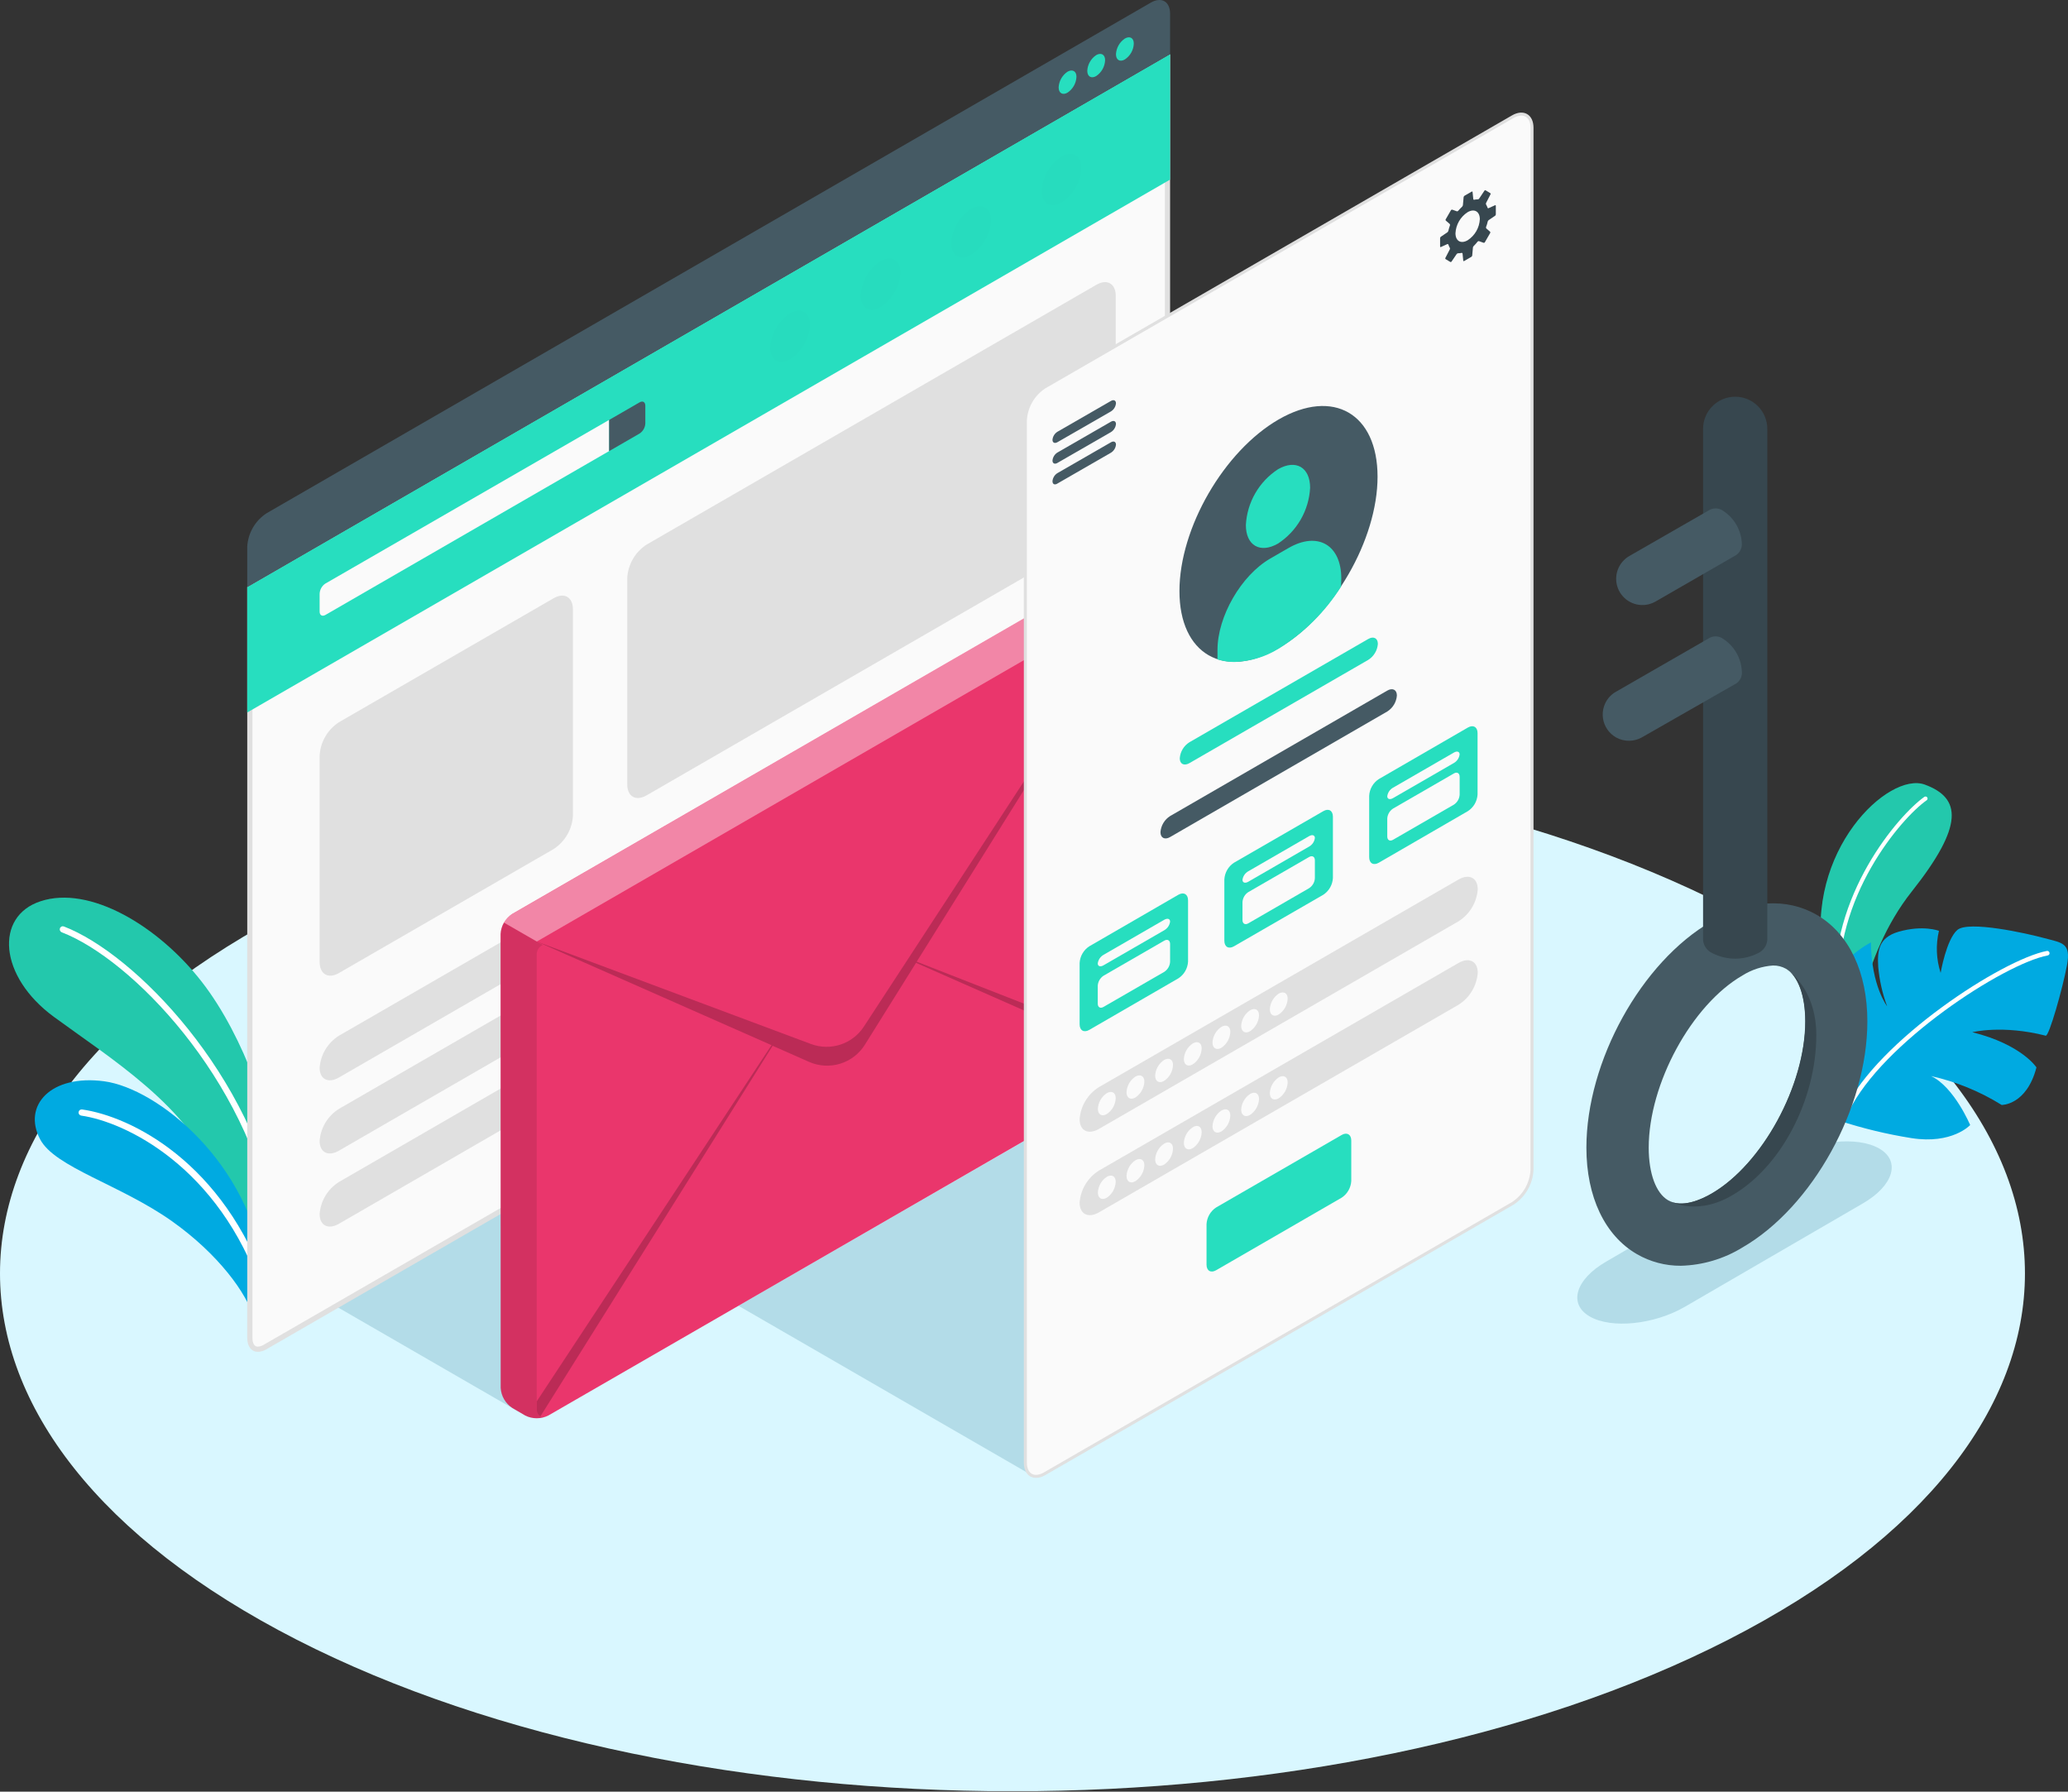 <svg width="800" height="693" viewBox="0 0 800 693" fill="none" xmlns="http://www.w3.org/2000/svg">
<rect x="0" y="0" width="800" height="693" fill="#333333" stroke="none"/>
<g clip-path="url(#clip0)">
<path d="M114.721 634.182C267.683 712.386 515.669 712.386 668.631 634.182C821.593 555.978 821.576 429.107 668.631 350.972C515.686 272.836 267.683 272.767 114.721 350.972C-38.24 429.176 -38.24 555.926 114.721 634.182Z" fill="#D9F7FF"/>
<path d="M614.967 509.189C623.342 514.032 639.817 512.36 651.759 505.467L720.572 465.503C732.514 458.61 735.392 449.08 726.982 444.237C718.573 439.395 702.098 441.049 690.155 447.943L621.394 487.941C609.452 494.834 606.608 504.347 614.967 509.189Z" fill="#B3DCE8"/>
<path d="M200.629 546.051L130.645 505.639L200.629 465.21V546.051Z" fill="#B3DCE8"/>
<path d="M398.483 570.229L285.657 505.053L398.517 439.998L398.483 570.229Z" fill="#B3DCE8"/>
<path d="M105.95 451.51C106.139 435.138 94.696 401.086 77.963 379.63C61.229 358.175 34.708 342.286 15.648 348.61C-2.085 354.435 -0.466 377.648 20.817 393.279C42.1 408.909 74.068 428.59 83.184 455.318L102.589 488.062L105.95 451.51Z" fill="#27DEBF"/>
<path opacity="0.1" d="M105.95 451.51C106.139 435.138 94.696 401.086 77.963 379.63C61.229 358.175 34.708 342.286 15.648 348.61C-2.085 354.435 -0.466 377.648 20.817 393.279C42.1 408.909 74.068 428.59 83.184 455.318L102.589 488.062L105.95 451.51Z" fill="black"/>
<path d="M106.846 473.913C106.587 473.891 106.342 473.785 106.149 473.611C105.956 473.436 105.825 473.204 105.777 472.948C95.437 416.923 50.821 370.945 23.868 360.588C23.575 360.469 23.34 360.24 23.215 359.95C23.089 359.659 23.082 359.332 23.196 359.037C23.249 358.889 23.332 358.754 23.439 358.639C23.545 358.524 23.674 358.432 23.817 358.368C23.96 358.303 24.114 358.268 24.271 358.265C24.428 358.261 24.584 358.289 24.73 358.347C52.182 368.911 97.678 415.648 108.138 472.517C108.168 472.671 108.166 472.83 108.134 472.983C108.101 473.137 108.038 473.282 107.948 473.411C107.857 473.539 107.743 473.649 107.61 473.732C107.477 473.815 107.328 473.871 107.173 473.896C107.067 473.927 106.955 473.933 106.846 473.913Z" fill="white"/>
<path d="M98.109 509.655C95.593 500.418 84.529 485.097 66.503 472.327C46.53 458.196 21.18 451.51 15.51 440.636C8.617 427.59 19.698 415.458 40.326 418.232C60.954 421.007 96.885 449.786 102.176 492.215L98.109 509.655Z" fill="#00AAE1"/>
<path d="M102.227 500.039C101.997 500.017 101.779 499.929 101.598 499.785C101.418 499.641 101.283 499.448 101.21 499.229C84.649 451.148 48.304 433.898 31.416 431.502C31.101 431.455 30.817 431.286 30.627 431.031C30.437 430.776 30.355 430.456 30.399 430.141C30.42 429.984 30.472 429.833 30.552 429.696C30.633 429.56 30.739 429.441 30.866 429.346C30.993 429.252 31.137 429.183 31.291 429.145C31.444 429.107 31.604 429.1 31.76 429.124C50.441 431.778 86.562 449.373 103.468 498.453C103.519 498.601 103.541 498.758 103.532 498.915C103.522 499.072 103.482 499.225 103.413 499.366C103.344 499.507 103.248 499.633 103.13 499.736C103.012 499.84 102.875 499.919 102.727 499.97C102.569 500.034 102.397 500.058 102.227 500.039Z" fill="white"/>
<path d="M716.902 404.98C716.902 404.98 719.194 370.514 739.546 344.836C759.899 319.159 758.641 308.647 744.613 303.477C730.585 298.307 698.066 329.154 705.321 370.514C712.576 411.873 716.902 404.98 716.902 404.98Z" fill="#27DEBF"/>
<path opacity="0.1" d="M716.902 404.98C716.902 404.98 719.194 370.514 739.546 344.836C759.899 319.159 758.641 308.647 744.613 303.477C730.585 298.307 698.066 329.154 705.321 370.514C712.576 411.873 716.902 404.98 716.902 404.98Z" fill="black"/>
<path d="M710.749 385.231C710.545 385.231 710.348 385.152 710.201 385.011C710.053 384.87 709.965 384.677 709.956 384.473C707.578 346.456 734.428 315.281 744.423 308.216C744.509 308.156 744.606 308.113 744.708 308.091C744.811 308.068 744.916 308.066 745.02 308.085C745.123 308.103 745.221 308.142 745.31 308.198C745.398 308.255 745.474 308.328 745.534 308.414C745.594 308.5 745.637 308.597 745.659 308.699C745.682 308.802 745.684 308.908 745.666 309.011C745.647 309.114 745.609 309.213 745.552 309.301C745.496 309.389 745.422 309.466 745.336 309.526C735.496 316.419 709.147 347.042 711.507 384.387C711.517 384.599 711.443 384.806 711.301 384.964C711.159 385.122 710.961 385.218 710.749 385.231Z" fill="white"/>
<path d="M711.439 433.449C720.58 436.439 729.944 438.698 739.443 440.205C755.211 442.686 762.156 435.155 762.156 435.155C762.156 435.155 755.952 420.386 747.008 416.199C756.683 418.362 765.923 422.143 774.34 427.383C774.34 427.383 783.973 427.521 787.799 412.856C787.799 412.856 782.095 404.015 762.983 399.241C762.983 399.241 774.615 396.312 791.366 400.585C792.624 401.085 797.984 382.111 799.603 373.34C801.223 364.568 797.708 364.723 790.884 362.862C784.059 361.001 761.449 355.969 757.175 359.708C752.902 363.448 750.73 376.304 750.73 376.304C749.026 371.043 748.8 365.416 750.075 360.036C750.075 360.036 743.94 357.64 734.41 360.398C726.604 362.672 726.225 367.98 726.587 373.977C727.048 379.187 728.207 384.311 730.033 389.212C730.033 389.212 723.95 381.422 723.76 364.516C723.76 364.516 707.803 372.444 705.08 388.298C703.529 396.915 701.392 422.075 711.439 433.449Z" fill="#00AAE1"/>
<path d="M714.454 430.382C714.622 430.38 714.786 430.331 714.926 430.239C715.067 430.148 715.178 430.018 715.247 429.865C727.965 403.464 775.219 372.771 792.159 369.549C792.387 369.503 792.588 369.368 792.718 369.174C792.847 368.98 792.894 368.743 792.848 368.515C792.802 368.285 792.668 368.083 792.475 367.951C792.282 367.819 792.045 367.767 791.814 367.808C774.581 371.151 726.569 402.274 713.644 429.175C713.548 429.386 713.538 429.626 713.615 429.845C713.692 430.063 713.851 430.243 714.058 430.347C714.185 430.39 714.321 430.402 714.454 430.382Z" fill="white"/>
<path d="M99.781 521.856C97.816 521.856 96.644 520.236 96.644 517.548V227.668L451.648 22.713V311.421C451.527 313.832 450.84 316.18 449.642 318.276C448.445 320.372 446.77 322.156 444.755 323.485L102.607 520.977C101.754 521.504 100.782 521.807 99.781 521.856Z" fill="#FAFAFA"/>
<path d="M450.631 24.454V311.421C450.49 313.656 449.835 315.828 448.717 317.768C447.6 319.708 446.049 321.363 444.186 322.606L102.09 520.098C101.393 520.549 100.591 520.81 99.763 520.856C97.868 520.856 97.661 518.53 97.661 517.548V228.237L450.631 24.454ZM452.648 21.007L95.644 227.082V517.548C95.644 520.908 97.368 522.873 99.763 522.873C100.947 522.827 102.098 522.476 103.107 521.856L445.186 324.346C447.357 322.929 449.164 321.021 450.46 318.775C451.757 316.53 452.506 314.01 452.648 311.421V20.956V21.007Z" fill="#E0E0E0"/>
<path d="M95.644 227.082V275.576L452.648 69.467V20.956L95.644 227.082Z" fill="#27DEBF"/>
<path d="M123.648 229.667V236.56C123.648 237.973 124.648 238.559 125.889 237.853L235.647 174.469V162.406L125.803 225.755C125.164 226.194 124.636 226.777 124.262 227.456C123.888 228.135 123.678 228.892 123.648 229.667Z" fill="#FAFAFA"/>
<path d="M247.401 155.633C248.641 154.909 249.641 155.495 249.641 156.925V163.819C249.6 164.596 249.376 165.353 248.986 166.027C248.597 166.7 248.054 167.273 247.401 167.696L235.647 174.486V162.423L247.401 155.633Z" fill="#455A64"/>
<path d="M95.644 211.451C95.786 208.862 96.535 206.343 97.832 204.098C99.128 201.852 100.935 199.944 103.107 198.527L445.186 1.017C449.304 -1.361 452.648 0.569 452.648 5.325V20.956L95.644 227.082V211.451Z" fill="#455A64"/>
<path d="M412.977 27.728C411.969 28.401 411.133 29.299 410.535 30.353C409.936 31.406 409.592 32.584 409.53 33.794C409.53 36.035 411.098 36.931 412.977 35.828C413.984 35.155 414.821 34.256 415.419 33.203C416.018 32.15 416.361 30.971 416.424 29.762C416.475 27.573 414.907 26.625 412.977 27.728Z" fill="#27DEBF"/>
<path d="M424.058 21.317C423.05 21.99 422.214 22.889 421.616 23.942C421.017 24.995 420.673 26.174 420.611 27.383C420.611 29.624 422.18 30.52 424.058 29.417C425.065 28.744 425.902 27.846 426.5 26.792C427.099 25.739 427.443 24.561 427.505 23.351C427.556 21.11 425.988 20.214 424.058 21.317Z" fill="#27DEBF"/>
<path d="M435.156 14.907C434.149 15.579 433.312 16.478 432.714 17.532C432.115 18.585 431.772 19.763 431.709 20.973C431.709 23.213 433.278 24.11 435.156 22.989C436.165 22.322 437.003 21.427 437.602 20.377C438.201 19.326 438.543 18.148 438.603 16.941C438.654 14.7 437.086 13.787 435.156 14.907Z" fill="#27DEBF"/>
<g opacity="0.1">
<path opacity="0.1" d="M340.649 101.038C338.423 102.492 336.57 104.449 335.241 106.751C333.912 109.054 333.143 111.636 332.997 114.291C332.997 119.185 336.444 121.184 340.649 118.72C342.874 117.266 344.727 115.309 346.056 113.007C347.385 110.704 348.154 108.122 348.3 105.467C348.3 100.59 344.871 98.609 340.649 101.038Z" fill="black"/>
<path opacity="0.1" d="M305.648 121.253C303.42 122.704 301.567 124.661 300.237 126.963C298.908 129.266 298.14 131.85 297.997 134.505C297.997 139.382 301.443 141.398 305.648 138.917C307.876 137.465 309.73 135.508 311.059 133.206C312.389 130.903 313.156 128.319 313.3 125.664C313.3 120.787 309.87 118.805 305.648 121.253Z" fill="black"/>
<path opacity="0.1" d="M375.684 80.841C373.456 82.293 371.602 84.249 370.273 86.552C368.943 88.855 368.176 91.438 368.032 94.093C368.032 98.97 371.479 100.987 375.684 98.505C377.911 97.053 379.765 95.097 381.095 92.794C382.424 90.492 383.192 87.908 383.335 85.253C383.301 80.376 379.871 78.394 375.684 80.841Z" fill="black"/>
<path opacity="0.1" d="M410.65 60.592C408.422 62.044 406.569 64 405.239 66.303C403.91 68.606 403.142 71.189 402.999 73.844C402.999 78.721 406.445 80.738 410.65 78.256C412.878 76.804 414.732 74.848 416.061 72.545C417.391 70.243 418.158 67.659 418.302 65.004C418.302 60.127 414.872 58.145 410.65 60.592Z" fill="black"/>
</g>
<path d="M131.11 279.35L214.174 231.39C218.31 229.012 221.636 230.942 221.636 235.699V315.471C221.499 318.061 220.752 320.582 219.455 322.828C218.158 325.074 216.349 326.982 214.174 328.396L131.11 376.356C126.992 378.734 123.648 376.804 123.648 372.048V292.275C123.787 289.686 124.535 287.165 125.832 284.919C127.129 282.673 128.937 280.765 131.11 279.35Z" fill="#E0E0E0"/>
<path d="M250.106 210.659L424.161 110.137C428.28 107.759 431.623 109.689 431.623 114.446V194.218C431.482 196.807 430.733 199.326 429.436 201.572C428.14 203.817 426.333 205.726 424.161 207.143L250.106 307.647C245.97 310.025 242.644 308.095 242.644 303.339V223.584C242.783 220.994 243.531 218.474 244.828 216.228C246.124 213.982 247.933 212.074 250.106 210.659Z" fill="#E0E0E0"/>
<path d="M131.11 400.603L263.186 324.346C267.304 321.968 270.648 323.657 270.648 328.12C270.464 330.626 269.692 333.054 268.396 335.206C267.099 337.359 265.315 339.176 263.186 340.511L131.11 416.768C126.992 419.146 123.648 417.457 123.648 412.994C123.833 410.488 124.604 408.06 125.9 405.908C127.197 403.755 128.982 401.938 131.11 400.603Z" fill="#E0E0E0"/>
<path d="M131.11 428.9L263.186 352.643C267.304 350.265 270.648 351.954 270.648 356.417C270.464 358.923 269.692 361.351 268.396 363.503C267.099 365.656 265.315 367.473 263.186 368.808L131.11 445.065C126.992 447.443 123.648 445.754 123.648 441.291C123.833 438.785 124.604 436.357 125.9 434.205C127.197 432.052 128.982 430.235 131.11 428.9Z" fill="#E0E0E0"/>
<path d="M131.11 457.18L263.186 380.854C267.304 378.476 270.648 380.165 270.648 384.628C270.464 387.134 269.692 389.562 268.396 391.714C267.099 393.867 265.315 395.684 263.186 397.019L131.11 473.345C126.992 475.723 123.648 474.034 123.648 469.571C123.833 467.065 124.604 464.637 125.9 462.485C127.197 460.332 128.982 458.515 131.11 457.18Z" fill="#E0E0E0"/>
<path d="M193.649 361.26C193.732 359.707 194.179 358.196 194.954 356.849C195.73 355.501 196.812 354.356 198.113 353.505L427.177 221.257C428.564 220.56 430.096 220.197 431.649 220.197C433.202 220.197 434.733 220.56 436.121 221.257L441.17 224.187C442.477 225.033 443.565 226.177 444.344 227.525C445.123 228.873 445.571 230.387 445.651 231.942V407.496C445.574 409.062 445.129 410.586 444.35 411.946C443.571 413.306 442.481 414.462 441.17 415.32L212.123 547.499C210.733 548.196 209.198 548.559 207.643 548.559C206.087 548.559 204.553 548.196 203.162 547.499L198.182 544.569C196.88 543.717 195.797 542.572 195.019 541.225C194.241 539.878 193.789 538.367 193.701 536.814L193.649 361.26Z" fill="#EA366C"/>
<path opacity="0.4" d="M194.942 356.848L207.66 364.172L444.341 227.478C443.582 226.115 442.491 224.965 441.17 224.135L436.121 221.24C434.738 220.527 433.205 220.154 431.649 220.154C430.093 220.154 428.559 220.527 427.177 221.24L198.182 353.505C196.832 354.322 195.716 355.473 194.942 356.848Z" fill="white"/>
<path opacity="0.1" d="M193.632 361.26V536.832C193.724 538.39 194.184 539.903 194.975 541.249C195.766 542.594 196.865 543.732 198.182 544.569L203.214 547.499C203.612 547.717 204.027 547.901 204.455 548.051C205.054 548.254 205.671 548.399 206.299 548.481C207.448 548.616 208.611 548.569 209.745 548.344L210.607 548.119L211.141 547.895C210.805 548.047 210.441 548.125 210.073 548.125C209.704 548.125 209.34 548.047 209.004 547.895C208.526 547.579 208.144 547.136 207.9 546.616C207.657 546.096 207.562 545.519 207.626 544.949V369.342C207.579 368.546 207.777 367.754 208.193 367.074C208.608 366.393 209.222 365.856 209.952 365.534L207.626 364.172L194.908 356.848C194.121 358.189 193.682 359.706 193.632 361.26Z" fill="black"/>
<path opacity="0.2" d="M207.66 364.172L313.73 403.808C317.398 405.176 321.422 405.253 325.14 404.028C328.858 402.804 332.049 400.35 334.186 397.07L351.23 370.979L445.185 227.03L354.625 371.962L445.651 407.583C445.565 409.163 445.085 410.698 444.255 412.046L354.366 372.41L334.565 404.101C332.366 407.615 328.974 410.218 325.011 411.433C321.048 412.649 316.78 412.395 312.989 410.719L298.892 404.498L209.038 547.861C208.56 547.544 208.178 547.101 207.935 546.581C207.691 546.061 207.596 545.484 207.66 544.914V541.984L298.462 404.257L207.66 364.172Z" fill="black"/>
<path d="M396.657 162.613V565.714C396.657 570.471 399.983 572.401 404.119 570.023L585.188 465.469C587.362 464.055 589.171 462.147 590.468 459.901C591.765 457.655 592.513 455.134 592.65 452.544V49.459C592.65 44.703 589.324 42.773 585.188 45.151L404.119 149.688C401.944 151.102 400.135 153.009 398.838 155.256C397.542 157.502 396.794 160.023 396.657 162.613Z" fill="#FAFAFA" stroke="#E0E0E0" stroke-width="1.17" stroke-miterlimit="10"/>
<path d="M407.152 170.126C407.204 169.489 407.406 168.872 407.742 168.327C408.077 167.782 408.536 167.324 409.082 166.99L429.762 155.082C430.83 154.461 431.709 154.875 431.709 155.978C431.654 156.619 431.448 157.238 431.11 157.786C430.772 158.334 430.31 158.795 429.762 159.132L409.082 171.022C408.014 171.643 407.152 171.246 407.152 170.126Z" fill="#455A64"/>
<path d="M407.152 178.157C407.204 177.519 407.406 176.903 407.742 176.358C408.077 175.813 408.536 175.354 409.082 175.02L429.762 163.112C430.83 162.492 431.709 162.888 431.709 164.008C431.649 164.655 431.437 165.278 431.089 165.826C430.742 166.374 430.269 166.832 429.71 167.162L409.03 179.07C408.014 179.673 407.152 179.225 407.152 178.157Z" fill="#455A64"/>
<path d="M407.152 186.119C407.203 185.481 407.404 184.864 407.74 184.318C408.075 183.773 408.535 183.315 409.082 182.982L429.762 171.074C430.83 170.454 431.709 170.85 431.709 171.97C431.652 172.609 431.447 173.225 431.108 173.77C430.77 174.315 430.309 174.772 429.762 175.107L409.082 187.015C408.014 187.704 407.152 187.308 407.152 186.119Z" fill="#455A64"/>
<path d="M578.656 82.823V79.6C578.656 79.411 578.519 79.324 578.329 79.393L575.865 80.513C575.826 80.537 575.783 80.55 575.738 80.552C575.693 80.555 575.649 80.546 575.608 80.528C575.567 80.509 575.532 80.481 575.504 80.445C575.477 80.41 575.459 80.368 575.451 80.324C575.307 79.897 575.116 79.486 574.882 79.1C574.84 79.005 574.818 78.903 574.818 78.799C574.818 78.695 574.84 78.592 574.882 78.497L576.606 75.154C576.645 75.071 576.653 74.975 576.628 74.887C576.603 74.798 576.546 74.721 576.468 74.671L574.745 73.638C574.704 73.612 574.659 73.596 574.611 73.588C574.564 73.581 574.516 73.582 574.469 73.594C574.423 73.605 574.379 73.625 574.341 73.653C574.302 73.682 574.269 73.717 574.245 73.758L572.177 76.86C572.113 76.94 572.031 77.005 571.939 77.05C571.846 77.094 571.745 77.118 571.643 77.119C571.19 77.106 570.738 77.152 570.298 77.256C570.257 77.266 570.215 77.268 570.173 77.26C570.132 77.252 570.092 77.235 570.058 77.21C570.024 77.186 569.995 77.154 569.974 77.117C569.953 77.081 569.94 77.04 569.936 76.998L569.661 74.292C569.665 74.251 569.656 74.209 569.636 74.173C569.615 74.136 569.585 74.107 569.547 74.088C569.51 74.07 569.468 74.063 569.427 74.068C569.386 74.074 569.347 74.092 569.316 74.12L566.524 75.723C566.438 75.783 566.365 75.859 566.309 75.948C566.252 76.037 566.214 76.136 566.197 76.24L565.921 79.342C565.884 79.562 565.782 79.766 565.628 79.928C565.081 80.444 564.563 80.99 564.077 81.565C564.013 81.641 563.929 81.696 563.834 81.724C563.738 81.751 563.637 81.75 563.543 81.72L561.82 81.099C561.729 81.069 561.631 81.069 561.54 81.1C561.45 81.131 561.372 81.192 561.32 81.272L559.269 84.822C559.217 84.906 559.197 85.007 559.213 85.105C559.228 85.203 559.279 85.292 559.355 85.356L560.786 86.597C560.86 86.665 560.913 86.754 560.937 86.852C560.962 86.95 560.957 87.053 560.923 87.148C560.666 87.852 560.453 88.572 560.286 89.302C560.22 89.517 560.094 89.708 559.924 89.854L557.373 91.577C557.29 91.643 557.222 91.727 557.174 91.822C557.126 91.917 557.1 92.022 557.098 92.129V95.334C557.098 95.524 557.236 95.627 557.408 95.541L559.889 94.421C559.929 94.404 559.971 94.396 560.014 94.397C560.057 94.398 560.099 94.407 560.138 94.425C560.176 94.443 560.211 94.469 560.24 94.501C560.268 94.532 560.29 94.57 560.303 94.61C560.438 95.044 560.623 95.46 560.855 95.851C560.902 95.945 560.926 96.048 560.926 96.153C560.926 96.257 560.902 96.361 560.855 96.454L559.131 99.78C559.093 99.866 559.088 99.962 559.116 100.051C559.145 100.14 559.205 100.216 559.286 100.263L561.01 101.297C561.091 101.345 561.187 101.361 561.279 101.342C561.372 101.323 561.454 101.27 561.509 101.193L563.526 98.229C563.594 98.148 563.678 98.082 563.773 98.034C563.868 97.987 563.971 97.959 564.077 97.954C564.529 97.964 564.981 97.918 565.421 97.816C565.463 97.808 565.507 97.81 565.548 97.82C565.59 97.83 565.628 97.849 565.662 97.874C565.696 97.9 565.725 97.933 565.745 97.97C565.766 98.008 565.779 98.049 565.783 98.091L566.059 100.797C566.058 100.835 566.068 100.873 566.088 100.906C566.107 100.939 566.135 100.966 566.169 100.984C566.203 101.002 566.242 101.01 566.28 101.008C566.318 101.005 566.355 100.992 566.386 100.969L569.178 99.349C569.27 99.294 569.349 99.219 569.409 99.13C569.468 99.04 569.507 98.939 569.523 98.832L569.799 95.73C569.825 95.512 569.929 95.31 570.092 95.162C570.64 94.622 571.153 94.046 571.625 93.438C571.692 93.361 571.779 93.305 571.878 93.278C571.976 93.25 572.08 93.252 572.177 93.283L573.9 93.904C573.993 93.933 574.092 93.93 574.183 93.896C574.274 93.861 574.35 93.797 574.4 93.714L576.451 90.164C576.508 90.087 576.539 89.993 576.539 89.897C576.539 89.801 576.508 89.707 576.451 89.63L575.02 88.406C574.946 88.334 574.893 88.243 574.866 88.143C574.839 88.043 574.838 87.938 574.865 87.838C575.141 87.138 575.36 86.418 575.52 85.683C575.576 85.469 575.704 85.281 575.882 85.149L578.415 83.426C578.499 83.35 578.564 83.257 578.605 83.152C578.647 83.048 578.665 82.935 578.656 82.823ZM567.748 92.939C565.146 94.438 563.043 93.232 563.043 90.216C563.126 88.582 563.596 86.991 564.414 85.574C565.232 84.157 566.375 82.954 567.748 82.064C570.35 80.565 572.47 81.789 572.47 84.787C572.384 86.423 571.912 88.015 571.091 89.432C570.27 90.849 569.124 92.051 567.748 92.939Z" fill="#37474F"/>
<path d="M494.593 162.268C515.738 150.049 532.902 159.958 532.902 184.378C532.902 208.797 515.669 238.525 494.593 250.743C473.517 262.961 456.266 253.052 456.266 228.616C456.266 204.179 473.499 174.486 494.593 162.268Z" fill="#455A64"/>
<path d="M494.387 181.5C501.28 177.536 506.812 180.742 506.812 188.669C506.586 192.99 505.343 197.196 503.184 200.946C501.025 204.695 498.01 207.881 494.387 210.245C487.493 214.209 481.961 211.003 481.961 203.076C482.187 198.755 483.43 194.549 485.589 190.8C487.748 187.05 490.763 183.864 494.387 181.5Z" fill="#27DEBF"/>
<path d="M518.874 223.756C518.874 210.728 509.741 205.454 498.453 211.968L491.405 216.035C480.134 222.55 470.983 238.439 470.983 251.398V255.051C473.111 255.732 475.333 256.069 477.566 256.051C483.62 255.86 489.517 254.076 494.662 250.881C504.423 244.83 512.674 236.631 518.788 226.91L518.874 223.756Z" fill="#27DEBF"/>
<path d="M460.127 287.088L529.284 247.159C531.352 245.97 533.023 246.814 533.023 249.054C532.93 250.307 532.542 251.52 531.893 252.595C531.243 253.669 530.349 254.576 529.284 255.241L460.127 295.17C458.059 296.36 456.387 295.515 456.387 293.292C456.478 292.037 456.864 290.82 457.514 289.742C458.164 288.664 459.059 287.755 460.127 287.088Z" fill="#27DEBF"/>
<path d="M452.648 315.644L536.66 267.115C538.71 265.926 540.382 266.77 540.382 269.01C540.289 270.261 539.904 271.472 539.257 272.547C538.611 273.621 537.721 274.529 536.66 275.197L452.648 323.76C450.597 324.949 448.925 324.105 448.925 321.865C449.016 320.609 449.4 319.392 450.046 318.311C450.693 317.231 451.584 316.317 452.648 315.644Z" fill="#455A64"/>
<path d="M538.899 306.234L562.423 292.654C563.646 291.948 564.663 292.275 564.663 293.378C564.569 294.067 564.318 294.725 563.929 295.301C563.541 295.878 563.026 296.358 562.423 296.704L538.899 310.284C537.659 310.991 536.659 310.663 536.659 309.56C536.75 308.87 536.999 308.211 537.388 307.634C537.777 307.057 538.294 306.577 538.899 306.234Z" fill="#37474F"/>
<path d="M421.387 366.016L455.853 346.077C457.921 344.888 459.593 345.853 459.593 348.232V371.944C459.522 373.24 459.147 374.501 458.497 375.624C457.847 376.747 456.941 377.7 455.853 378.407L421.387 398.346C419.319 399.535 417.647 398.57 417.647 396.192V372.479C417.717 371.183 418.093 369.922 418.743 368.799C419.392 367.676 420.298 366.723 421.387 366.016Z" fill="#27DEBF"/>
<path d="M426.884 369.325L450.407 355.745C451.648 355.039 452.647 355.366 452.647 356.469C452.557 357.159 452.307 357.818 451.918 358.396C451.53 358.973 451.012 359.452 450.407 359.795L426.884 373.375C425.66 374.081 424.661 373.754 424.661 372.634C424.755 371.949 425.004 371.295 425.389 370.722C425.774 370.148 426.286 369.671 426.884 369.325Z" fill="#FAFAFA"/>
<path d="M424.661 381.285V388.178C424.661 389.608 425.66 390.177 426.884 389.47L450.407 375.891C451.057 375.464 451.599 374.891 451.988 374.218C452.377 373.545 452.603 372.79 452.647 372.013V365.12C452.647 363.69 451.648 363.121 450.407 363.827L426.884 377.407C426.237 377.836 425.699 378.409 425.313 379.083C424.927 379.756 424.704 380.51 424.661 381.285Z" fill="#FAFAFA"/>
<path d="M477.36 333.687L511.912 313.748C513.963 312.541 515.634 313.507 515.634 315.902V339.615C515.563 340.908 515.189 342.167 514.543 343.289C513.896 344.412 512.995 345.367 511.912 346.077L477.36 366.016C475.309 367.205 473.637 366.24 473.637 363.862V340.149C473.708 338.856 474.082 337.597 474.729 336.475C475.375 335.352 476.276 334.397 477.36 333.687Z" fill="#27DEBF"/>
<path d="M482.892 336.996L506.415 323.416C507.656 322.692 508.655 323.019 508.655 324.14C508.566 324.828 508.317 325.485 507.928 326.06C507.539 326.634 507.021 327.11 506.415 327.448L482.892 341.045C481.651 341.752 480.651 341.424 480.651 340.304C480.743 339.617 480.993 338.96 481.382 338.386C481.771 337.812 482.288 337.336 482.892 336.996Z" fill="#FAFAFA"/>
<path d="M480.651 348.955V355.849C480.651 357.262 481.651 357.848 482.892 357.141L506.415 343.544C507.068 343.121 507.612 342.548 508.001 341.874C508.39 341.2 508.615 340.444 508.655 339.667V332.773C508.655 331.343 507.656 330.774 506.415 331.481L482.892 345.061C482.236 345.486 481.691 346.061 481.302 346.738C480.912 347.415 480.689 348.175 480.651 348.955Z" fill="#FAFAFA"/>
<path d="M533.385 301.34L567.851 281.401C569.919 280.212 571.591 281.177 571.591 283.555V307.268C571.523 308.564 571.149 309.826 570.499 310.95C569.849 312.073 568.941 313.026 567.851 313.731L533.385 333.687C531.317 334.876 529.663 333.911 529.663 331.533V307.802C529.73 306.508 530.102 305.248 530.749 304.125C531.396 303.002 532.299 302.047 533.385 301.34Z" fill="#27DEBF"/>
<path d="M538.899 304.666L562.423 291.086C563.646 290.362 564.646 290.69 564.646 291.81C564.557 292.496 564.31 293.152 563.924 293.726C563.539 294.301 563.024 294.777 562.423 295.119L538.899 308.699C537.659 309.422 536.659 309.095 536.659 307.975C536.749 307.287 536.998 306.629 537.387 306.054C537.776 305.48 538.294 305.004 538.899 304.666Z" fill="#FAFAFA"/>
<path d="M536.659 316.626V323.519C536.659 324.949 537.659 325.535 538.899 324.812L562.423 311.232C563.074 310.806 563.616 310.234 564.005 309.56C564.394 308.887 564.62 308.131 564.663 307.354V300.461C564.663 299.031 563.646 298.445 562.423 299.169L538.899 312.748C538.246 313.172 537.703 313.744 537.314 314.418C536.924 315.092 536.7 315.848 536.659 316.626Z" fill="#FAFAFA"/>
<path d="M425.109 420.49L564.198 340.201C568.317 337.823 571.66 339.511 571.66 343.975C571.476 346.481 570.705 348.908 569.408 351.061C568.112 353.214 566.327 355.031 564.198 356.366L425.109 436.655C420.99 439.033 417.647 437.344 417.647 432.881C417.831 430.375 418.603 427.947 419.899 425.795C421.195 423.642 422.98 421.825 425.109 420.49Z" fill="#E0E0E0"/>
<path d="M425.109 452.768L564.198 372.479C568.317 370.1 571.66 371.789 571.66 376.253C571.476 378.759 570.705 381.186 569.408 383.339C568.112 385.491 566.327 387.309 564.198 388.643L425.109 468.933C420.99 471.311 417.647 469.622 417.647 465.159C417.831 462.653 418.603 460.225 419.899 458.073C421.195 455.92 422.98 454.103 425.109 452.768Z" fill="#E0E0E0"/>
<path d="M470.467 467.02L519.012 438.999C521.063 437.81 522.735 438.775 522.735 441.153V456.784C522.664 458.077 522.29 459.336 521.643 460.458C520.997 461.581 520.096 462.535 519.012 463.246L470.467 491.302C468.416 492.491 466.744 491.526 466.744 489.147V473.517C466.81 472.218 467.181 470.952 467.828 469.823C468.475 468.694 469.379 467.734 470.467 467.02Z" fill="#27DEBF"/>
<path d="M428.159 422.817C427.148 423.485 426.309 424.383 425.71 425.437C425.111 426.491 424.769 427.672 424.712 428.883C424.712 431.106 426.263 432.019 428.159 430.899C429.168 430.228 430.006 429.33 430.605 428.276C431.204 427.223 431.546 426.043 431.606 424.833C431.657 422.61 430.089 421.696 428.159 422.817Z" fill="#FAFAFA"/>
<path d="M439.24 416.406C438.231 417.077 437.393 417.975 436.794 419.028C436.196 420.082 435.853 421.262 435.793 422.472C435.793 424.695 437.362 425.608 439.24 424.488C440.249 423.818 441.087 422.919 441.686 421.866C442.285 420.812 442.627 419.633 442.687 418.422C442.738 416.199 441.17 415.32 439.24 416.406Z" fill="#FAFAFA"/>
<path d="M450.321 409.995C449.311 410.666 448.474 411.564 447.875 412.618C447.276 413.671 446.933 414.851 446.874 416.061C446.874 418.284 448.442 419.198 450.321 418.078C451.331 417.408 452.17 416.51 452.768 415.456C453.367 414.402 453.709 413.222 453.767 412.012C453.836 409.788 452.268 408.875 450.321 409.995Z" fill="#FAFAFA"/>
<path d="M461.419 403.585C460.41 404.255 459.572 405.154 458.973 406.207C458.375 407.261 458.032 408.44 457.973 409.651C457.973 411.874 459.541 412.787 461.419 411.667C462.429 410.996 463.266 410.098 463.865 409.044C464.464 407.991 464.807 406.811 464.866 405.601C464.918 403.378 463.349 402.464 461.419 403.585Z" fill="#FAFAFA"/>
<path d="M472.5 397.174C471.49 397.845 470.653 398.743 470.054 399.796C469.455 400.85 469.113 402.03 469.053 403.24C469.053 405.463 470.621 406.376 472.5 405.256C473.509 404.586 474.347 403.687 474.946 402.634C475.544 401.58 475.887 400.401 475.947 399.19C475.998 396.967 474.43 396.054 472.5 397.174Z" fill="#FAFAFA"/>
<path d="M483.598 390.763C482.589 391.433 481.751 392.332 481.153 393.385C480.554 394.439 480.211 395.619 480.152 396.829C480.152 399.052 481.72 399.965 483.598 398.845C484.608 398.175 485.446 397.276 486.044 396.223C486.643 395.169 486.986 393.99 487.045 392.779C487.097 390.556 485.529 389.643 483.598 390.763Z" fill="#FAFAFA"/>
<path d="M494.679 384.3C493.67 384.971 492.832 385.869 492.233 386.923C491.635 387.977 491.292 389.156 491.232 390.366C491.232 392.59 492.801 393.503 494.679 392.383C495.688 391.712 496.526 390.814 497.125 389.76C497.724 388.707 498.066 387.527 498.126 386.317C498.177 384.145 496.609 383.232 494.679 384.3Z" fill="#FAFAFA"/>
<path d="M428.159 455.181C427.148 455.85 426.309 456.747 425.71 457.801C425.111 458.856 424.769 460.036 424.712 461.247C424.712 463.47 426.263 464.384 428.159 463.263C429.168 462.593 430.006 461.694 430.605 460.641C431.204 459.587 431.546 458.408 431.606 457.197C431.657 454.957 430.089 454.061 428.159 455.181Z" fill="#FAFAFA"/>
<path d="M439.24 448.77C438.231 449.44 437.393 450.339 436.794 451.392C436.196 452.446 435.853 453.625 435.793 454.836C435.793 457.059 437.362 457.972 439.24 456.852C440.249 456.182 441.087 455.283 441.686 454.23C442.285 453.176 442.627 451.996 442.687 450.786C442.738 448.563 441.17 447.65 439.24 448.77Z" fill="#FAFAFA"/>
<path d="M450.321 442.359C449.311 443.03 448.474 443.928 447.875 444.982C447.276 446.036 446.933 447.215 446.874 448.426C446.874 450.649 448.442 451.562 450.321 450.442C451.331 449.772 452.17 448.874 452.768 447.82C453.367 446.766 453.709 445.586 453.767 444.376C453.836 442.153 452.268 441.17 450.321 442.359Z" fill="#FAFAFA"/>
<path d="M461.419 436C460.41 436.671 459.572 437.569 458.973 438.623C458.375 439.676 458.032 440.856 457.973 442.066C457.973 444.289 459.541 445.203 461.419 444.082C462.429 443.412 463.266 442.514 463.865 441.46C464.464 440.406 464.807 439.227 464.866 438.016C464.918 435.742 463.349 434.828 461.419 436Z" fill="#FAFAFA"/>
<path d="M472.5 429.538C471.49 430.208 470.653 431.107 470.054 432.16C469.455 433.214 469.113 434.393 469.053 435.604C469.053 437.827 470.621 438.74 472.5 437.62C473.509 436.949 474.347 436.051 474.946 434.998C475.544 433.944 475.887 432.764 475.947 431.554C475.998 429.331 474.43 428.418 472.5 429.538Z" fill="#FAFAFA"/>
<path d="M483.598 423.127C482.589 423.798 481.751 424.696 481.153 425.75C480.554 426.803 480.211 427.983 480.152 429.193C480.152 431.416 481.72 432.33 483.598 431.21C484.608 430.539 485.446 429.641 486.044 428.587C486.643 427.533 486.986 426.354 487.045 425.143C487.097 422.92 485.529 422.007 483.598 423.127Z" fill="#FAFAFA"/>
<path d="M494.679 416.716C493.67 417.387 492.832 418.285 492.233 419.338C491.635 420.392 491.292 421.572 491.232 422.782C491.232 425.005 492.801 425.918 494.679 424.798C495.688 424.128 496.526 423.229 497.125 422.176C497.724 421.122 498.066 419.943 498.126 418.732C498.177 416.509 496.609 415.596 494.679 416.716Z" fill="#FAFAFA"/>
<path d="M650.209 489.578C644.252 489.613 638.393 488.061 633.234 485.08C620.826 477.911 613.692 462.901 613.692 443.91C613.692 410.512 634.923 372.082 662.031 356.434C676.628 348.025 691.121 347.111 702.839 353.867C715.264 361.053 722.382 376.046 722.382 395.054C722.382 428.452 701.15 466.865 674.043 482.513C666.86 486.927 658.637 489.364 650.209 489.578ZM685.882 373.444C681.704 373.733 677.661 375.047 674.112 377.269C654.431 388.626 637.801 419.146 637.801 443.91C637.801 453.94 640.627 461.54 645.332 464.263C650.692 467.365 658.136 463.987 662.1 461.695C681.78 450.338 698.41 419.818 698.41 395.054C698.41 385.024 695.601 377.407 690.897 374.702C689.367 373.844 687.636 373.409 685.882 373.444Z" fill="#455A64"/>
<path d="M702.633 400.396C702.633 381.629 690.828 374.702 690.828 374.702C695.532 377.407 698.342 385.042 698.342 395.054C698.342 419.818 681.711 450.338 662.031 461.695C658.067 463.987 650.623 467.365 645.263 464.263C645.263 464.263 655.241 470.449 669.011 462.936C688.967 452.062 702.633 425.16 702.633 400.396Z" fill="#37474F"/>
<path d="M683.676 165.869C683.676 162.574 682.367 159.414 680.037 157.084C677.706 154.753 674.546 153.444 671.251 153.444C667.955 153.444 664.795 154.753 662.465 157.084C660.135 159.414 658.826 162.574 658.826 165.869V363.621C658.924 364.713 659.313 365.759 659.952 366.65C660.592 367.541 661.458 368.245 662.462 368.687C665.185 370.072 668.196 370.794 671.251 370.794C674.305 370.794 677.317 370.072 680.04 368.687C681.043 368.245 681.91 367.541 682.55 366.65C683.189 365.759 683.578 364.713 683.676 363.621V165.904V165.869Z" fill="#37474F"/>
<path d="M673.819 210.038C673.68 207.549 672.957 205.127 671.708 202.968C670.46 200.81 668.721 198.975 666.632 197.613C665.896 197.069 665.023 196.739 664.111 196.66C663.198 196.581 662.282 196.756 661.462 197.165L630.736 214.812L629.995 215.26C629.891 215.308 629.793 215.365 629.702 215.432C629.173 215.782 628.682 216.187 628.237 216.639C626.492 218.356 625.426 220.646 625.236 223.086C625.046 225.527 625.745 227.954 627.203 229.921C628.662 231.887 630.782 233.26 633.173 233.787C635.564 234.313 638.064 233.958 640.214 232.786L640.8 232.459L671.664 214.674C672.394 214.154 672.977 213.454 673.355 212.641C673.732 211.828 673.892 210.931 673.819 210.038Z" fill="#455A64"/>
<path d="M673.819 259.549C673.684 257.058 672.963 254.635 671.714 252.476C670.465 250.317 668.724 248.483 666.633 247.124C665.898 246.577 665.026 246.244 664.113 246.162C663.201 246.079 662.283 246.252 661.463 246.659L625.514 267.339L624.773 267.769C624.67 267.817 624.572 267.875 624.48 267.942C623.953 268.301 623.457 268.705 622.998 269.148C621.876 270.265 621.031 271.628 620.528 273.129C620.025 274.631 619.879 276.228 620.102 277.796C620.324 279.363 620.909 280.857 621.809 282.159C622.71 283.461 623.902 284.535 625.29 285.296C626.781 286.098 628.448 286.518 630.141 286.518C631.835 286.518 633.501 286.098 634.992 285.296L635.578 284.968L671.768 264.288C672.505 263.756 673.084 263.035 673.445 262.201C673.806 261.367 673.935 260.451 673.819 259.549Z" fill="#455A64"/>
</g>
<defs>
<clipPath id="clip0">
<rect width="800" height="692.775" fill="white"/>
</clipPath>
</defs>
</svg>
